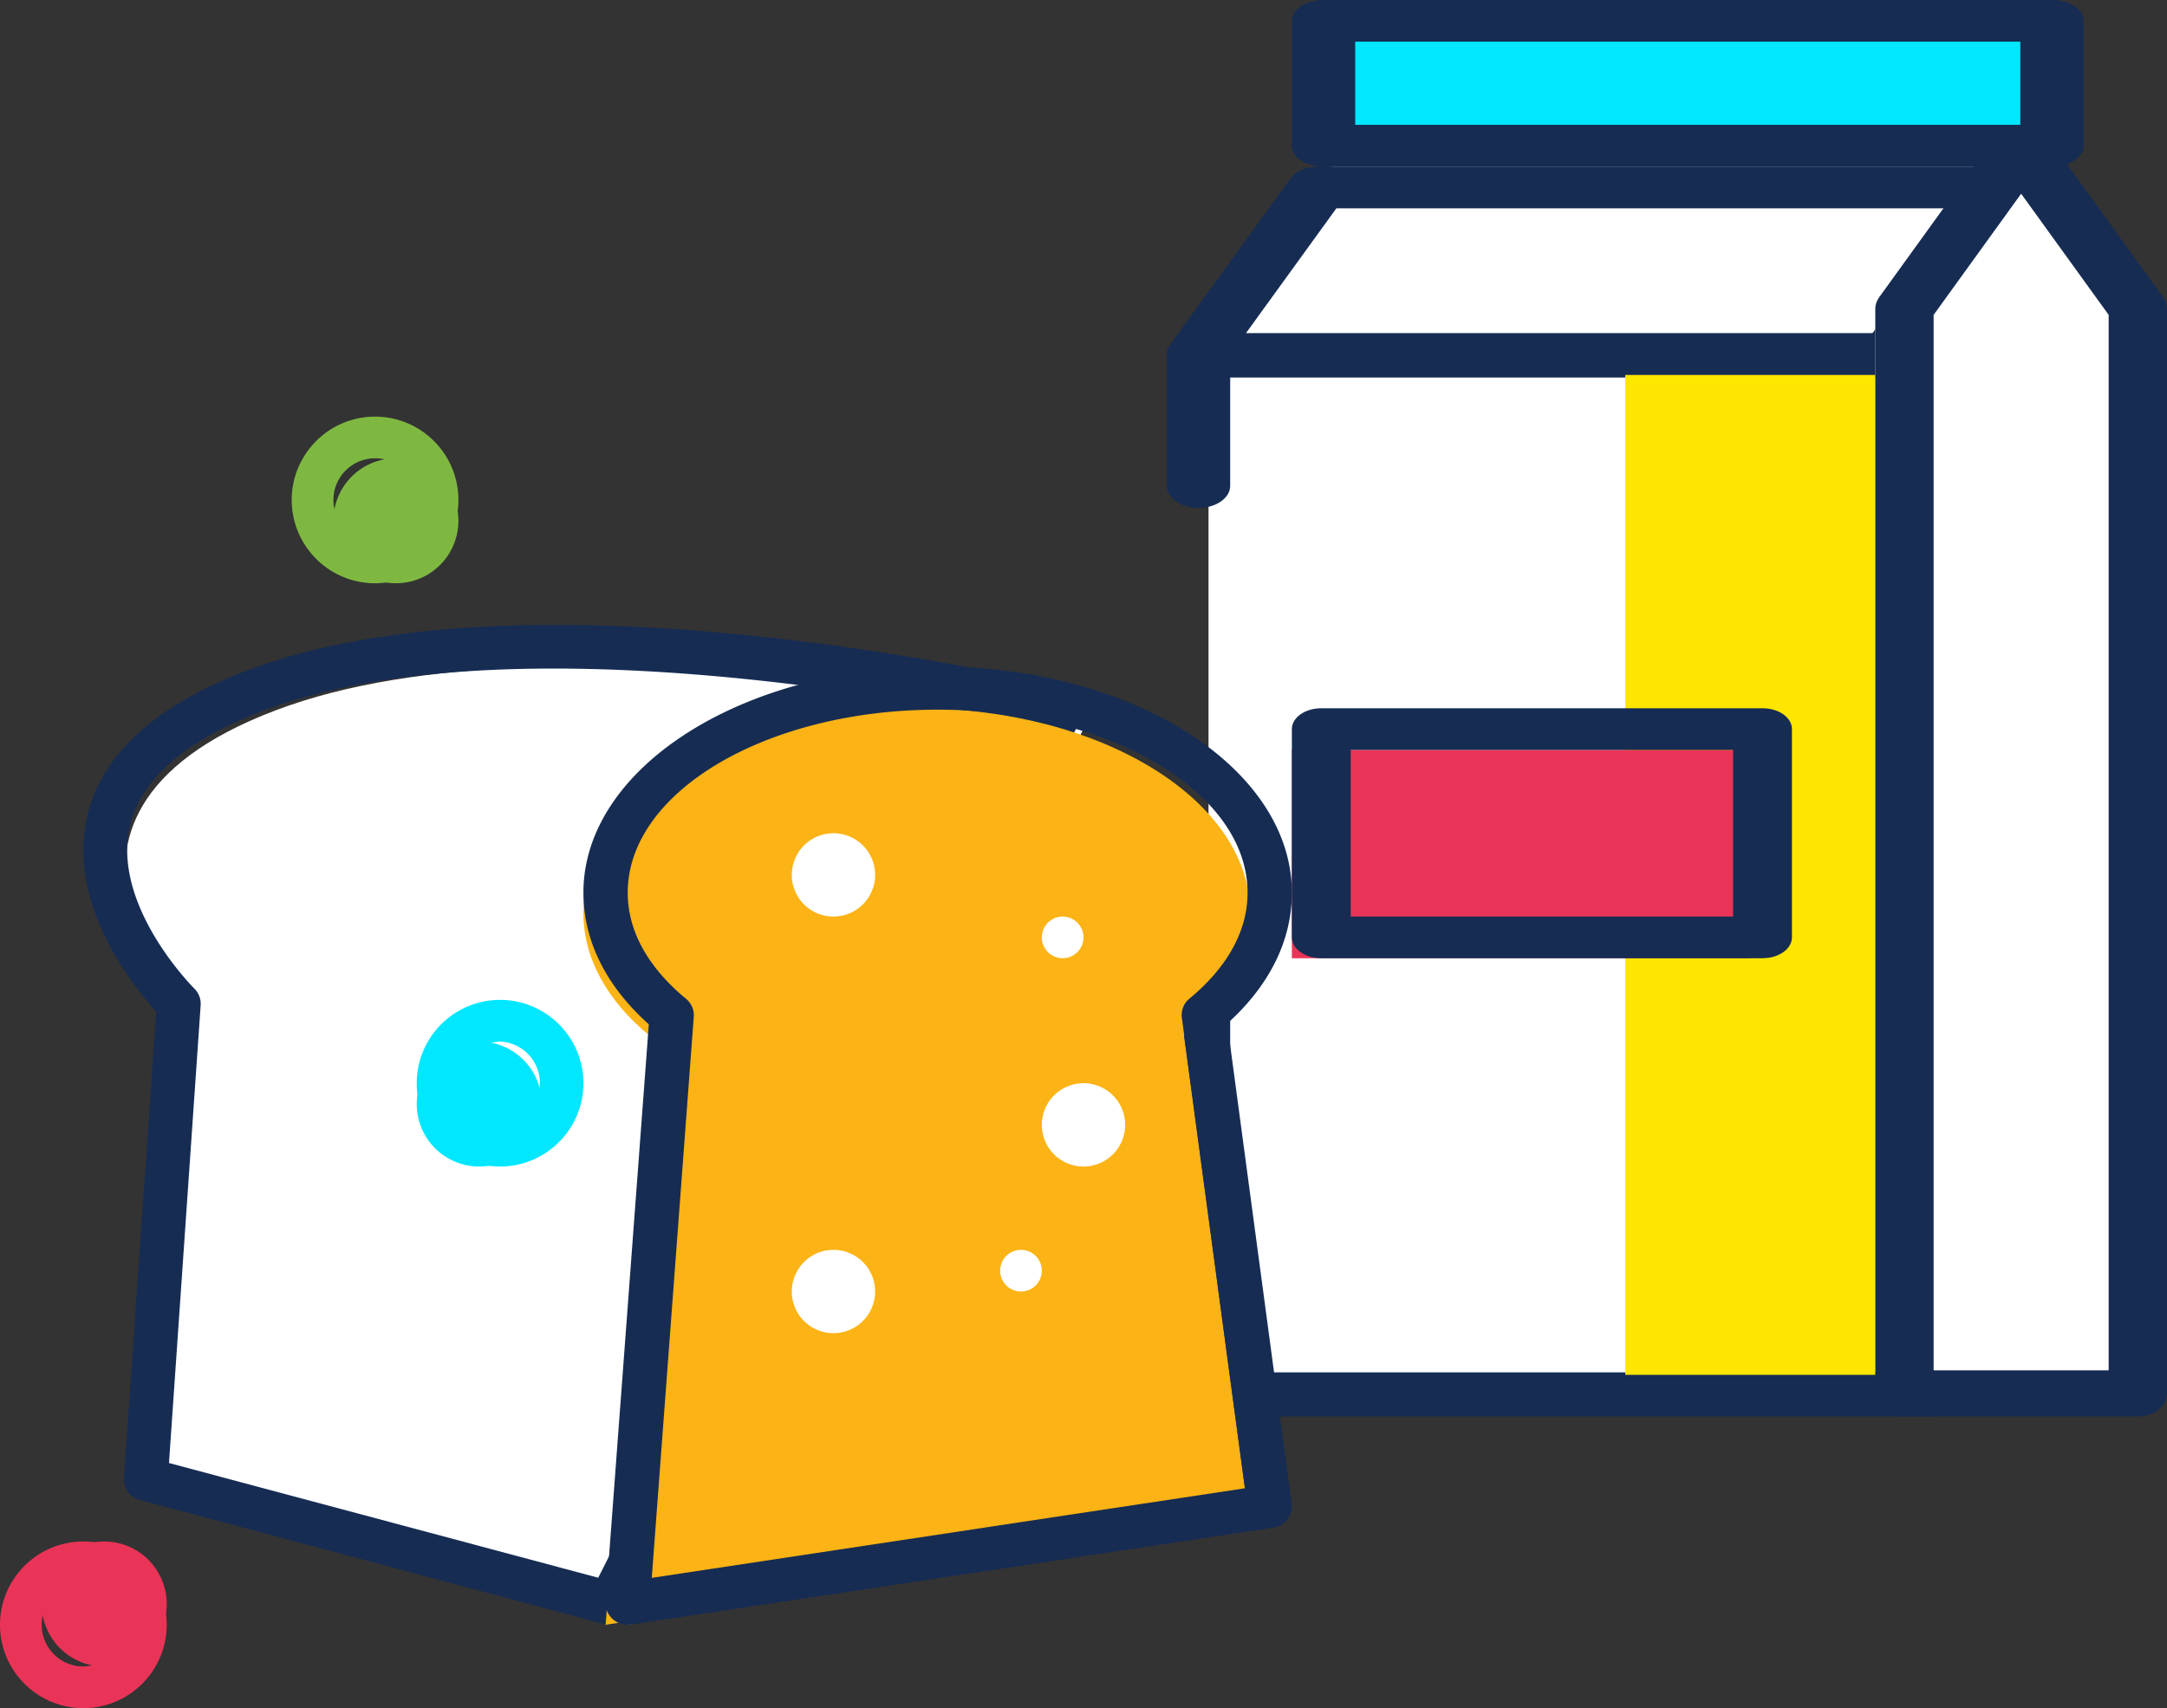 <svg xmlns="http://www.w3.org/2000/svg" width="52" height="41" viewBox="0 0 52 41">
    <rect x="0" y="0" width="52" height="41" fill="#333333" stroke="none"/>
    <g fill="none" fill-rule="evenodd">
        <path fill="#FFF" d="M29 11.138V8h17v25H29V20.5"/>
        <path fill="#162C53" d="M46.24 34H28.76c-.42 0-.76-.237-.76-.53V21c0-.293.34-.53.76-.53s.76.237.76.53V32.94h15.96V9.062H29.52v2.6c0 .292-.34.53-.76.53s-.76-.237-.76-.53V8.53c0-.293.34-.531.76-.531h17.48c.42 0 .76.238.76.531v24.938c0 .294-.34.531-.76.531z"/>
        <path fill="#FFF" d="M46.037 8H29l2.963-4H49z"/>
        <path fill="#162C53" d="M45.38 9H28.723c-.25 0-.483-.09-.616-.237-.132-.148-.144-.332-.032-.487l2.897-4c.123-.17.374-.276.648-.276h16.655c.25 0 .484.09.616.237s.144.332.031.486l-2.896 4c-.123.17-.373.277-.648.277zM29.895 8h15.036l2.172-3H32.068l-2.172 3z"/>
        <path fill="#FFE600" d="M39 33h6V9h-6z"/>
        <path fill="#00E7FF" d="M32 3h17V0H32z"/>
        <path fill="#162C53" d="M49.24 4H31.76c-.42 0-.76-.224-.76-.5v-3c0-.277.34-.5.76-.5h17.48c.42 0 .76.223.76.5v3c0 .276-.34.5-.76.5zM32.52 3h15.96V1H32.52v2z"/>
        <path fill="#FFF" d="M45 33V7.76L48 4l3 3.76V33z"/>
        <path fill="#162C53" d="M51.3 34h-5.6c-.386 0-.7-.248-.7-.554V7.411c0-.096.032-.19.092-.274l2.8-3.878c.25-.345.967-.345 1.216 0l2.8 3.878c.06.083.092.178.092.274v26.035c0 .306-.313.554-.7.554zm-4.9-1.108h4.2V7.558L48.5 4.65l-2.1 2.908v25.334z"/>
        <path fill="#EA3457" d="M31 23h11v-5H31z"/>
        <path fill="#162C53" d="M42.294 23H31.706c-.39 0-.706-.223-.706-.5v-5c0-.277.316-.5.706-.5h10.588c.39 0 .706.223.706.5v5c0 .277-.316.5-.706.5zm-9.882-1h9.176v-4h-9.176v4z"/>
        <g>
            <path fill="#FFF" d="M15.136 39l-11.16-2.981.791-11.434s-5.012-4.937 1.847-7.535C13.473 14.45 26 17.495 26 17.495L15.136 39z"/>
            <path fill="#162C53" d="M14.634 39a.546.546 0 0 1-.137-.018L3.362 36.006a.52.52 0 0 1-.387-.536l.774-11.187c-.536-.59-2.12-2.548-1.67-4.635.327-1.513 1.627-2.711 3.864-3.559 6.918-2.623 19.14.3 19.657.425a.525.525 0 0 1 .351.286.51.51 0 0 1-.006.448l-10.84 21.465a.527.527 0 0 1-.47.287zm-10.58-3.884l10.301 2.754 10.35-20.494c-2.625-.566-12.647-2.492-18.384-.319-1.884.714-2.964 1.658-3.212 2.807-.41 1.903 1.534 3.844 1.553 3.863a.513.513 0 0 1 .153.402l-.76 10.987z"/>
            <path fill="#7FB841" d="M11 12.5a1.5 1.5 0 1 1-3 0 1.5 1.5 0 0 1 3 0z"/>
            <path fill="#7FB841" d="M9 14c-1.103 0-2-.897-2-2s.897-2 2-2 2 .897 2 2-.897 2-2 2zm0-3A1 1 0 1 0 9.002 13 1 1 0 0 0 9 11z"/>
            <path fill="#00E7FF" d="M13 26.5a1.5 1.5 0 1 1-3 0 1.5 1.5 0 0 1 3 0z"/>
            <path fill="#00E7FF" d="M12 28c-1.103 0-2-.897-2-2s.897-2 2-2 2 .897 2 2-.897 2-2 2zm0-3a1.001 1.001 0 0 0 0 2 1.001 1.001 0 0 0 0-2z"/>
            <path fill="#EA3457" d="M4 38.5a1.5 1.5 0 1 1-3 0 1.5 1.5 0 0 1 3 0z"/>
            <path fill="#EA3457" d="M2 41c-1.103 0-2-.897-2-2s.897-2 2-2 2 .897 2 2-.897 2-2 2zm0-3a1 1 0 0 0 0 2 1.001 1.001 0 0 0 0-2z"/>
            <path fill="#FBB315" d="M15.592 24.863c-1-.821-1.592-1.84-1.592-2.945C14 19.202 17.582 17 22 17s8 2.202 8 4.918c0 1.102-.59 2.12-1.588 2.94L30 36.671 14.533 39l1.06-14.137z"/>
            <path fill="#162C53" d="M15.063 39a.54.54 0 0 1-.36-.137.51.51 0 0 1-.17-.417l1.036-13.86C14.54 23.665 14 22.578 14 21.425 14 18.436 17.813 16 22.5 16c4.687 0 8.5 2.435 8.5 5.427 0 1.144-.534 2.225-1.55 3.141l1.545 11.522a.52.52 0 0 1-.445.578l-15.406 2.326a.55.55 0 0 1-.081.006zM22.5 17.034c-4.101 0-7.437 1.97-7.437 4.393 0 1.153.76 2.02 1.398 2.546a.51.51 0 0 1 .187.432L15.64 37.873l14.234-2.15L28.36 24.43a.509.509 0 0 1 .183-.461c.636-.524 1.394-1.39 1.394-2.542 0-2.423-3.337-4.393-7.438-4.393z"/>
            <path fill="#FFF" d="M21 21a1 1 0 1 1-2 0 1 1 0 0 1 2 0zM27 27a1 1 0 1 1-2 0 1 1 0 0 1 2 0zM21 31a1 1 0 1 1-2 0 1 1 0 0 1 2 0zM26 22.5a.5.5 0 1 1-1 0 .5.5 0 0 1 1 0zM25 30.5a.5.5 0 1 1-1 0 .5.5 0 0 1 1 0z"/>
        </g>
    </g>
</svg>
